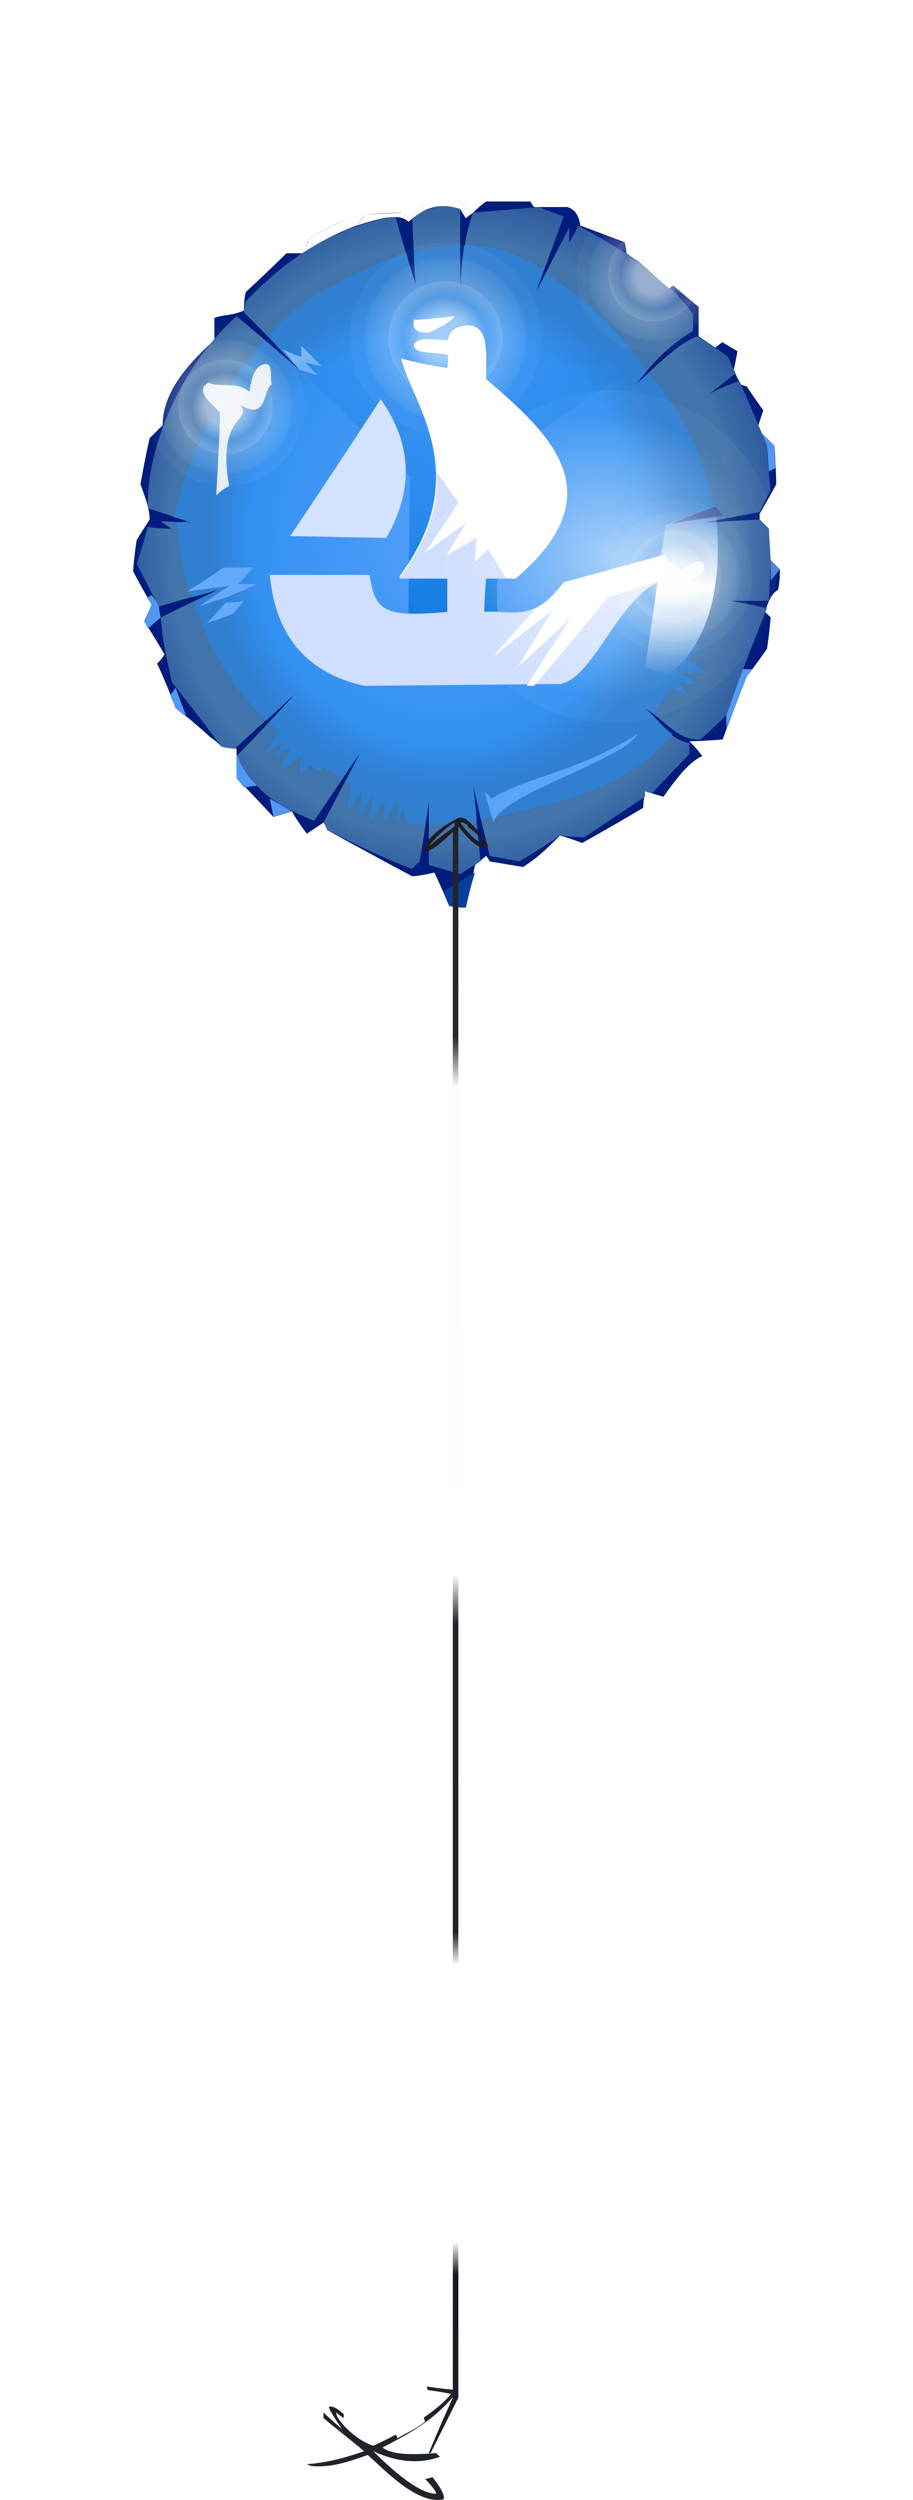 <?xml version="1.0" encoding="UTF-8" standalone="no"?>
<svg
   width="494"
   height="1352.333"
   viewBox="0 0 494 1352.333"
   version="1.1"
   id="svg184"
   sodipodi:docname="cb-layer-0827.svg"
   xmlns:inkscape="http://www.inkscape.org/namespaces/inkscape"
   xmlns:sodipodi="http://sodipodi.sourceforge.net/DTD/sodipodi-0.dtd"
   xmlns:xlink="http://www.w3.org/1999/xlink"
   xmlns="http://www.w3.org/2000/svg"
   xmlns:svg="http://www.w3.org/2000/svg">
  <sodipodi:namedview
     id="namedview186"
     pagecolor="#ffffff"
     bordercolor="#666666"
     borderopacity="1.0"
     inkscape:pageshadow="2"
     inkscape:pageopacity="0.0"
     inkscape:pagecheckerboard="0" />
  <defs
     id="defs138">
    <filter
       width="1.411"
       height="1.469"
       x="-0.206"
       y="-0.188"
       id="id-72322"
       filterUnits="objectBoundingBox">
      <feOffset
         result="id-72323"
         in="SourceAlpha"
         dx="0"
         dy="35"
         id="feOffset2" />
      <feGaussianBlur
         result="id-72324"
         in="SourceAlpha"
         stdDeviation="30"
         id="feGaussianBlur4" />
      <feColorMatrix
         result="id-72326"
         in="SourceAlpha"
         type="matrix"
         values="0 0 0 0 0 0 0 0 0 0 0 0 0 0 0 0 0 0 0.430 0"
         id="feColorMatrix6" />
      <feMerge
         id="feMerge12">
        <feMergeNode
           in="SourceAlpha"
           id="feMergeNode8" />
        <feMergeNode
           in="SourceGraphic"
           id="feMergeNode10" />
      </feMerge>
    </filter>
    <radialGradient
       cx="178.156"
       cy="180.332"
       r="186.669"
       id="id-72329"
       fx="178.156"
       fy="180.332"
       gradientTransform="scale(0.974,1.027)"
       gradientUnits="userSpaceOnUse">
      <stop
         stop-color="#236BC2"
         offset="0%"
         id="stop15" />
      <stop
         stop-color="#4375AB"
         offset="84%"
         id="stop17" />
      <stop
         stop-color="#29549C"
         offset="100%"
         id="stop19" />
    </radialGradient>
    <radialGradient
       cx="174.602"
       cy="176.879"
       r="133.689"
       id="id-72330"
       fx="174.602"
       fy="176.879"
       gradientTransform="scale(0.97,1.031)"
       gradientUnits="userSpaceOnUse">
      <stop
         stop-color="#54A0FC"
         offset="0%"
         id="stop22" />
      <stop
         stop-color="#3391F1"
         offset="82%"
         id="stop24" />
      <stop
         stop-color="#2C82DD"
         offset="100%"
         stop-opacity="0.759"
         id="stop26" />
    </radialGradient>
    <linearGradient
       x1="163.603"
       y1="79.848"
       x2="163.603"
       y2="249.342"
       id="id-72331"
       gradientTransform="scale(1.103,0.906)"
       gradientUnits="userSpaceOnUse">
      <stop
         stop-color="#157EE5"
         offset="0%"
         stop-opacity="0"
         id="stop29" />
      <stop
         stop-color="#157EE5"
         offset="100%"
         id="stop31" />
    </linearGradient>
    <linearGradient
       x1="448.668"
       y1="111.088"
       x2="448.668"
       y2="170.599"
       id="id-72332"
       gradientTransform="scale(0.661,1.512)"
       gradientUnits="userSpaceOnUse">
      <stop
         stop-color="#FFFFFF"
         offset="0%"
         stop-opacity="0.044"
         id="stop34" />
      <stop
         stop-color="#FFFFFF"
         offset="48%"
         id="stop36" />
      <stop
         stop-color="#FFFFFF"
         offset="100%"
         stop-opacity="0.026"
         id="stop38" />
    </linearGradient>
    <radialGradient
       cx="0.5"
       cy="0.5"
       r="0.43"
       id="id-72333"
       fx="0.5"
       fy="0.5">
      <stop
         stop-color="#FFFFFF"
         offset="0%"
         id="stop41" />
      <stop
         stop-color="#FFFFFF"
         offset="9%"
         stop-opacity="0.979"
         id="stop43" />
      <stop
         stop-color="#FFFFFF"
         offset="28%"
         stop-opacity="0.924"
         id="stop45" />
      <stop
         stop-color="#FFFFFF"
         offset="50%"
         stop-opacity="0.328"
         id="stop47" />
      <stop
         stop-color="#FFFFFF"
         offset="69%"
         stop-opacity="0.571"
         id="stop49" />
      <stop
         stop-color="#FFFFFF"
         offset="69%"
         stop-opacity="0.403"
         id="stop51" />
      <stop
         stop-color="#FFFFFF"
         offset="95%"
         stop-opacity="0.192"
         id="stop53" />
      <stop
         stop-color="#FFFFFF"
         offset="100%"
         stop-opacity="0.070"
         id="stop55" />
    </radialGradient>
    <radialGradient
       cx="0.5"
       cy="0.5"
       r="0.43"
       id="radialGradient74"
       fx="0.5"
       fy="0.5">
      <stop
         stop-color="#FFFFFF"
         offset="0%"
         id="stop58" />
      <stop
         stop-color="#FFFFFF"
         offset="9%"
         stop-opacity="0.979"
         id="stop60" />
      <stop
         stop-color="#FFFFFF"
         offset="28%"
         stop-opacity="0.924"
         id="stop62" />
      <stop
         stop-color="#FFFFFF"
         offset="50%"
         stop-opacity="0.328"
         id="stop64" />
      <stop
         stop-color="#FFFFFF"
         offset="69%"
         stop-opacity="0.571"
         id="stop66" />
      <stop
         stop-color="#FFFFFF"
         offset="69%"
         stop-opacity="0.403"
         id="stop68" />
      <stop
         stop-color="#FFFFFF"
         offset="95%"
         stop-opacity="0.192"
         id="stop70" />
      <stop
         stop-color="#FFFFFF"
         offset="100%"
         stop-opacity="0.070"
         id="stop72" />
    </radialGradient>
    <radialGradient
       cx="0.5"
       cy="0.5"
       r="0.43"
       id="radialGradient92"
       fx="0.5"
       fy="0.5">
      <stop
         stop-color="#FFFFFF"
         offset="0%"
         id="stop76" />
      <stop
         stop-color="#FFFFFF"
         offset="9%"
         stop-opacity="0.979"
         id="stop78" />
      <stop
         stop-color="#FFFFFF"
         offset="28%"
         stop-opacity="0.924"
         id="stop80" />
      <stop
         stop-color="#FFFFFF"
         offset="50%"
         stop-opacity="0.328"
         id="stop82" />
      <stop
         stop-color="#FFFFFF"
         offset="69%"
         stop-opacity="0.571"
         id="stop84" />
      <stop
         stop-color="#FFFFFF"
         offset="69%"
         stop-opacity="0.403"
         id="stop86" />
      <stop
         stop-color="#FFFFFF"
         offset="95%"
         stop-opacity="0.192"
         id="stop88" />
      <stop
         stop-color="#FFFFFF"
         offset="100%"
         stop-opacity="0.070"
         id="stop90" />
    </radialGradient>
    <radialGradient
       cx="259"
       cy="194"
       r="77.4"
       id="id-72336"
       fx="259"
       fy="194"
       gradientUnits="userSpaceOnUse">
      <stop
         stop-color="#FFFFFF"
         offset="0%"
         id="stop94" />
      <stop
         stop-color="#FFFFFF"
         offset="100%"
         stop-opacity="0.070"
         id="stop96" />
    </radialGradient>
    <radialGradient
       cx="0.5"
       cy="0.5"
       r="0.43"
       id="radialGradient115"
       fx="0.5"
       fy="0.5">
      <stop
         stop-color="#FFFFFF"
         offset="0%"
         id="stop99" />
      <stop
         stop-color="#FFFFFF"
         offset="9%"
         stop-opacity="0.979"
         id="stop101" />
      <stop
         stop-color="#FFFFFF"
         offset="28%"
         stop-opacity="0.924"
         id="stop103" />
      <stop
         stop-color="#FFFFFF"
         offset="50%"
         stop-opacity="0.328"
         id="stop105" />
      <stop
         stop-color="#FFFFFF"
         offset="69%"
         stop-opacity="0.571"
         id="stop107" />
      <stop
         stop-color="#FFFFFF"
         offset="69%"
         stop-opacity="0.403"
         id="stop109" />
      <stop
         stop-color="#FFFFFF"
         offset="95%"
         stop-opacity="0.192"
         id="stop111" />
      <stop
         stop-color="#FFFFFF"
         offset="100%"
         stop-opacity="0.070"
         id="stop113" />
    </radialGradient>
    <linearGradient
       x1="548.799"
       y1="0.674"
       x2="548.799"
       y2="119.333"
       id="id-72338"
       gradientTransform="scale(0.135,7.416)"
       gradientUnits="userSpaceOnUse">
      <stop
         stop-color="#21242A"
         offset="0%"
         id="stop117" />
      <stop
         stop-color="#282A30"
         offset="13%"
         id="stop119" />
      <stop
         stop-color="#FCFCFC"
         offset="16%"
         id="stop121" />
      <stop
         stop-color="#FFFFFF"
         offset="46%"
         id="stop123" />
      <stop
         stop-color="#21242A"
         offset="49%"
         id="stop125" />
      <stop
         stop-color="#20232A"
         offset="68%"
         id="stop127" />
      <stop
         stop-color="#FFFFFF"
         offset="70%"
         id="stop129" />
      <stop
         stop-color="#FFFFFF"
         offset="87%"
         id="stop131" />
      <stop
         stop-color="#151921"
         offset="89%"
         id="stop133" />
      <stop
         stop-color="#1F2229"
         offset="100%"
         id="stop135" />
    </linearGradient>
    <radialGradient
       inkscape:collect="always"
       xlink:href="#id-72333"
       id="radialGradient188"
       cx="50"
       cy="113"
       fx="50"
       fy="113"
       r="36.98"
       gradientUnits="userSpaceOnUse" />
    <radialGradient
       inkscape:collect="always"
       xlink:href="#id-72333"
       id="radialGradient190"
       cx="169"
       cy="76"
       fx="169"
       fy="76"
       r="44.72"
       gradientUnits="userSpaceOnUse" />
    <radialGradient
       inkscape:collect="always"
       xlink:href="#id-72333"
       id="radialGradient192"
       cx="282"
       cy="42"
       fx="282"
       fy="42"
       r="36.12"
       gradientUnits="userSpaceOnUse" />
    <radialGradient
       inkscape:collect="always"
       xlink:href="#id-72333"
       id="radialGradient194"
       cx="293"
       cy="205"
       fx="293"
       fy="205"
       r="36.12"
       gradientUnits="userSpaceOnUse" />
  </defs>
  <g
     transform="translate(72,72)"
     id="id-72339">
    <g
       filter="url(#id-72322)"
       id="g176">
      <path
         d="m 180,384 c -6,0 -9,-1 -9,-1 -5,-12 -8,-18 -8,-18 -8,2 -12,2 -12,2 -30,-16 -46,-25 -46,-25 -1,-3 -2,-4 -2,-4 -6,4 -9,6 -9,6 -6,-8 -8,-12 -8,-12 -7,2 -10,3 -10,3 -13,-14 -20,-21 -20,-21 0,-10 0,-16 0,-16 -6,-1 -8,-1 -8,-1 -4,-4 -6,-5 -6,-5 C 30,281 23,276 23,276 17,260 13,252 13,252 c 3,-3 4,-5 4,-5 -7,-12 -11,-18 -11,-18 3,-6 4,-9 4,-9 C 3,208 0,202 0,202 1,190 2,185 2,185 7,177 9,174 9,174 9,169 7,163 4,155 7,138 9,130 9,130 l 7,-7 c 0,-16 11,-31 28,-46 0,-8 0,-12 0,-12 5,-2 9,-1 16,-4 0,-7 1,-10 1,-10 15,-14 22,-21 22,-21 7,0 10,0 10,0 1,-6 2,-8 2,-8 13,-7 19,-10 19,-10 4,2 7,3 7,3 3,-4 5,-6 5,-6 13,-1 20,-1 20,-1 2,2 3,3 3,3 5,-5 7,-7 7,-7 14,-1 20,-2 20,-2 5,4 8,6 8,6 4,-4 7,-6 7,-6 16,0 24,0 24,0 1,2 2,3 2,3 12,0 18,0 18,0 3,1 6,3 7,10 16,6 24,9 24,9 1,4 1,6 1,6 4,3 6,4 6,4 3,0 4,0 4,0 19,17 29,25 29,25 0,11 0,16 0,16 4,-1 6,-1 6,-1 10,6 15,9 15,9 -1,6 -2,10 -2,10 2,5 4,8 4,8 2,1 3,1 3,1 6,9 9,13 9,13 -2,6 -3,9 -3,9 1,2 2,3 2,3 4,5 7,7 7,7 1,14 1,21 1,21 -6,11 -9,16 -9,16 0,2 0,3 0,3 3,3 5,5 5,5 0,11 1,17 1,17 3,3 5,5 5,5 0,7 -1,11 -1,11 -3,2 -5,5 -7,12 2,2 3,3 3,3 -1,11 -2,17 -2,17 -7,10 -11,15 -11,15 -9,23 -13,34 -13,34 -12,1 -18,1 -18,1 5,5 7,8 7,8 -7,3 -14,12 -21,22 -7,-2 -10,-3 -10,-3 -1,6 -1,9 -1,9 -22,13 -33,19 -33,19 -8,-3 -12,-4 -12,-4 -6,6 -12,12 -20,17 -12,-2 -18,-3 -18,-3 -1,-2 -2,-3 -2,-3 l -6,5 c -3,15 -5,23 -5,23 z"
         fill="#001c7d"
         id="id-72341" />
      <path
         d="m 193,356 16,3 c 15,-9 22,-14 22,-14 9,1 13,1 13,1 l 33,-22 c 0,-2 0,-3 0,-3 2,1 4,1 4,1 13,-14 20,-21 20,-21 0,-4 0,-6 0,-6 -11,-2 -16,-12 -24,-19 10,6 18,18 30,17 9,-8 14,-13 14,-13 14,-39 22,-58 22,-58 -13,-3 -20,-4 -20,-4 14,0 21,0 21,0 l 1,-22 -1,-17 c -3,-3 -5,-5 -5,-5 -21,1 -31,2 -31,2 20,-4 31,-6 31,-6 4,-8 6,-12 6,-12 -2,-16 -2,-24 -2,-24 -10,-24 -15,-35 -15,-35 -11,4 -16,7 -16,7 9,-7 14,-11 14,-11 -3,-6 -4,-9 -4,-9 -11,-8 -17,-11 -17,-11 -10,4 -21,15 -33,26 8,-10 16,-20 31,-29 0,-6 0,-9 0,-9 -14,-20 -37,-34 -62,-48 -3,6 -5,9 -5,9 0,-5 0,-8 0,-8 -12,23 -18,35 -18,35 10,-27 15,-41 15,-41 -9,-3 -13,-5 -13,-5 -24,2 -36,3 -36,3 -4,10 -6,25 -7,42 0,-29 0,-44 0,-44 -9,-4 -17,0 -26,4 1,25 2,37 2,37 C 145,22 142,10 142,10 107,16 82,34 61,56 60,60 60,62 60,62 80,82 90,93 90,93 68,74 56,64 56,64 26,91 7,135 8,168 c 16,5 24,8 24,8 -11,-1 -17,-1 -17,-1 4,3 6,4 6,4 -8,0 -13,-1 -13,-1 -4,14 -6,20 -6,20 8,16 12,23 12,23 21,-6 32,-9 32,-9 -21,10 -31,15 -31,15 1,15 4,25 6,35 18,23 27,35 27,35 4,1 7,1 7,1 22,-20 33,-30 33,-30 -21,23 -32,34 -32,34 2,6 5,11 11,16 6,7 16,13 31,19 l 25,-37 -20,38 c 2,3 2,4 2,4 16,8 32,16 46,21 3,-3 4,-4 4,-4 4,-22 5,-33 5,-33 0,23 0,35 0,35 11,3 17,5 17,5 7,-5 11,-7 11,-7 l -4,-41 c 6,26 9,38 9,38 z"
         fill="url(#id-72329)"
         id="id-72342"
         style="fill:url(#id-72329)" />
      <path
         d="m 74,284 c 3,3 4,5 4,5 -4,8 -7,12 -7,12 7,-4 10,-7 10,-7 -3,6 -4,8 -4,8 5,-3 8,-4 8,-4 -4,8 -5,12 -5,12 7,-5 11,-8 11,-8 -1,7 -1,10 -1,10 4,-3 6,-5 6,-5 3,2 4,3 4,3 2,-1 3,-2 3,-2 l 10,6 c 7,-9 10,-14 10,-14 -5,10 -8,16 -8,16 2,1 3,1 3,1 -1,10 -2,15 -2,15 6,-8 8,-12 8,-12 -1,11 -2,16 -2,16 5,-8 7,-13 7,-13 0,10 -1,15 -1,15 5,-8 8,-12 8,-12 0,8 0,11 0,11 4,-7 7,-10 7,-10 0,8 0,12 0,12 3,-8 4,-12 4,-12 0,8 0,11 0,11 l 11,1 c 1,-8 2,-12 2,-12 0,8 0,12 0,12 l 26,-2 c -1,-13 -2,-19 -2,-19 3,12 4,18 4,18 42,-7 81,-18 103,-45 0,0 0,0 1,-1 -6,-4 -9,-9 -15,-14 3,2 4,3 5,3 6,-9 9,-14 9,-14 7,3 10,5 10,5 -4,-5 -6,-8 -6,-8 7,1 10,1 10,1 -5,-4 -8,-6 -8,-6 9,0 13,0 13,0 -6,-4 -9,-7 -9,-7 11,-22 18,-46 15,-75 l -8,1 c 5,-1 8,-2 8,-2 -6,-30 -17,-57 -37,-79 -5,4 -7,6 -7,6 4,-5 6,-7 6,-7 -16,-25 -35,-40 -54,-53 -4,7 -6,10 -6,10 3,-8 4,-12 4,-12 -12,-7 -24,-14 -43,-13 -2,16 -2,24 -2,24 0,-16 0,-24 0,-24 -9,-1 -18,1 -25,3 0,12 1,18 1,18 C 149,35 148,30 148,30 111,43 86,58 73,75 84,87 90,93 90,93 77,82 71,77 71,77 c -27,31 -41,63 -49,96 7,1 10,2 10,2 -6,0 -8,1 -8,1 1,15 3,29 8,40 9,-2 14,-4 14,-4 -9,5 -13,7 -13,7 7,23 20,45 39,64 l 16,-15 c -10,11 -14,16 -14,16 z"
         fill="url(#id-72330)"
         id="id-72343"
         style="fill:url(#id-72330)" />
      <path
         d="m 40,230 c 7,-7 10,-11 10,-11 7,0 10,-1 10,-1 l -6,7 c -10,4 -14,5 -14,5 z"
         fill="#65a9fa"
         id="id-72344" />
      <path
         d="m 36,221 c 8,-3 12,-4 12,-4 13,-5 19,-8 19,-8 -7,0 -10,0 -10,0 5,-6 8,-9 8,-9 -10,0 -16,0 -16,0 -13,9 -20,13 -20,13 l 23,-3 c -11,7 -16,11 -16,11 z"
         fill="#65a9fa"
         id="id-72345" />
      <path
         d="m 45,161 c 4,-4 7,-5 7,-5 -7,-39 13,-35 6,-44 15,9 12,-8 17,-11 -1,-4 1,-12 -4,-11 -5,1 -7,7 -8,15 -7,-6 -16,-2 -22,-5 -8,4 1,11 6,16 0,11 -1,26 -2,45 z"
         fill="#e5edf7"
         id="id-72346" />
      <path
         d="m 81,82 c 6,3 10,4 10,4 0,-4 0,-6 0,-6 7,7 11,11 11,11 -6,-1 -9,-2 -9,-2 l 7,7 -10,-3 C 84,86 81,82 81,82 Z"
         fill="#7db7f5"
         id="id-72347" />
      <path
         d="m 149,226 c 32,0 48,0 48,0 0,-56 0,-84 0,-84 51,-35 77,-52 77,-52 C 202,66 140,67 87,90 l 63,61 c -1,50 -1,75 -1,75 z"
         fill="url(#id-72331)"
         id="id-72348"
         style="fill:url(#id-72331)" />
      <path
         d="m 134,109 c -32,49 -49,74 -49,74 l 52,1 c 15,-26 14,-51 -3,-75 z"
         fill="#d3e2ff"
         id="id-72349" />
      <path
         d="m 144,205 c 41,-55 7,-94 1,-118 16,4 25,5 25,5 2,-8 -5,-22 11,-23 12,0 10,16 10,29 35,30 70,62 16,108 -42,-1 -63,-1 -63,-1 z"
         fill="#ffffff"
         id="id-72350" />
      <path
         d="m 164,148 c 8,11 12,17 12,17 -12,18 -18,27 -18,27 15,-11 22,-16 22,-16 -7,12 -11,18 -11,18 11,-7 17,-10 17,-10 -1,9 -1,13 -1,13 5,-5 7,-7 7,-7 l 10,16 h -58 c 15,-20 22,-40 20,-58 z"
         fill="#d1dfff"
         id="id-72351" />
      <path
         d="m 171,77 c -7,0 -16,-2 -19,2 -1,6 11,4 18,6 1,-5 1,-8 1,-8 z"
         fill="#ffffff"
         id="id-72352" />
      <path
         d="m 152,66 c -1,5 1,7 8,7 6,-3 11,-5 14,-9 -15,2 -22,2 -22,2 z"
         fill="#ffffff"
         id="id-72353" />
      <path
         d="m 74,204 c 36,0 54,0 54,0 3,20 8,23 42,20 0,-12 0,-18 0,-18 14,0 21,0 21,0 -1,12 -1,18 -1,18 15,-1 27,6 43,-16 37,-10 55,-15 55,-15 1,9 1,13 1,13 -26,7 -39,54 -58,57 l -106,1 C 94,257 77,237 74,204 Z"
         fill="#d0dfff"
         id="id-72354" />
      <path
         d="m 288,193 c 1,9 1,13 1,13 -21,7 -32,10 -32,10 -26,32 -40,48 -40,48 -3,0 -4,0 -4,0 16,-25 24,-37 24,-37 -19,18 -29,27 -29,27 13,-21 19,-31 19,-31 -22,17 -33,26 -33,26 l 24,-27 c 7,-4 11,-9 15,-14 z"
         fill="#ffffff"
         id="id-72355" />
      <path
         d="m 195,338 c -3,-11 -5,-17 -5,-17 3,3 4,4 4,4 19,-12 46,-14 79,-35 -7,14 -75,33 -78,48 z"
         fill="#5ca4f6"
         id="id-72356" />
      <path
         d="m 315,168 c -18,6 -27,9 -27,9 -7,52 -11,77 -11,77 l 13,4 c 21,-17 30,-47 25,-90 z"
         fill="url(#id-72332)"
         id="id-72357"
         style="fill:url(#id-72332)" />
      <path
         d="m 289,197 c 4,-1 5,2 7,4 4,0 13,-10 13,0 -2,4 -7,5 -10,8 -3,9 -14,6 -15,0 3,-8 5,-12 5,-12 z"
         fill="#f6fafe"
         id="id-72358" />
      <path
         d="m 315,167 c 3,3 4,5 4,5 l -27,4 c 15,-6 23,-9 23,-9 z"
         fill="#334d99"
         id="id-72359" />
      <path
         d="m 93,29 2,-7 19,-10 7,3 5,-6 20,-1 3,3 7,-7 20,-2 c 5,4 8,6 8,6 l -4,3 c -2,-3 -3,-5 -3,-5 -10,-3 -18,-2 -28,7 -5,-5 -15,-2 -28,2 -11,4 -20,9 -28,14 z"
         fill="#ffffff"
         id="id-72360" />
      <path
         d="m 273,34 c 3,0 4,0 4,0 10,9 16,13 16,13 l -3,2 C 284,44 279,39 273,34 Z"
         fill="#fdfdfd"
         id="id-72361" />
      <path
         d="m 306,75 c 4,-1 6,-1 6,-1 5,3 7,4 7,4 l -4,3 z"
         fill="#fdfdfd"
         id="id-72362" />
      <path
         d="m 340,127 c 5,5 7,7 7,7 0,8 1,12 1,12 l -4,2 -1,-14 z"
         fill="#4f97f1"
         id="id-72363" />
      <polygon
         points="345,196 345,207 350,201 "
         fill="#4e81d2"
         id="id-72364" />
      <path
         d="m 321,287 c 0,-4 0,-7 0,-7 6,-17 9,-25 9,-25 h 5 l -3,4 z"
         fill="#559af4"
         id="id-72365" />
      <path
         d="m 185,365 -17,10 3,8 9,1 c 3,-13 5,-19 5,-19 z"
         fill="#073f9e"
         id="id-72366" />
      <path
         d="m 86,332 c -7,2 -10,3 -10,3 l -2,-10 z"
         fill="#5098f4"
         id="id-72367" />
      <path
         d="m 67,318 -7,1 -4,-5 v -13 c 3,8 7,13 11,17 z"
         fill="#5098f4"
         id="id-72368" />
      <path
         d="m 23,276 c -2,-5 -3,-7 -3,-7 2,-2 3,-4 3,-4 l 6,16 c -4,-3 -6,-5 -6,-5 z"
         fill="#5098f4"
         id="id-72369" />
      <path
         d="m 6,229 2,4 7,-6 c -1,-4 -1,-6 -1,-6 -2,-4 -4,-6 -4,-6 l -2,1 2,4 c -2,6 -4,9 -4,9 z"
         fill="#5098f4"
         id="id-72370" />
      <circle
         cx="50"
         cy="113"
         r="43"
         fill="url(#id-72333)"
         opacity="0.552"
         id="id-72371"
         style="fill:url(#radialGradient188)" />
      <circle
         cx="169"
         cy="76"
         r="52"
         fill="url(#id-72333)"
         opacity="0.552"
         id="id-72372"
         style="fill:url(#radialGradient190)" />
      <circle
         cx="282"
         cy="42"
         r="42"
         fill="url(#id-72333)"
         opacity="0.511"
         id="id-72373"
         style="fill:url(#radialGradient192)" />
      <circle
         cx="259"
         cy="194"
         r="90"
         fill="url(#id-72336)"
         opacity="0.552"
         id="circle173"
         style="fill:url(#id-72336)" />
      <circle
         cx="293"
         cy="205"
         r="42"
         fill="url(#id-72333)"
         opacity="0.552"
         id="id-72375"
         style="fill:url(#radialGradient194)" />
    </g>
    <g
       transform="translate(94,370)"
       id="id-72376">
      <path
         d="m 65,849 c 0,2 1,2 1,2 8,1 12,2 12,2 -6,8 -24,20 -42,28 -10,-3 -21,-15 -20,-18 2,2 4,3 4,3 0,-2 0,-2 0,-2 -2,-2 -6,-5 -8,-4 0,1 1,3 7,12 -7,-6 -10,-9 -10,-9 0,2 0,3 0,3 7,6 15,12 22,18 -9,3 -18,6 -31,7 2,1 3,1 3,1 9,1 19,-2 30,-6 10,9 27,27 41,24 1,-2 -2,-7 -6,-12 -3,1 -4,1 -4,1 4,4 6,7 6,8 -7,0 -18,-7 -34,-23 13,6 25,7 36,3 -1,-1 -2,-2 -2,-2 -13,1 -24,1 -29,-3 13,-7 28,-14 41,-31 -11,-1 -17,-2 -17,-2 z"
         fill="#20232a"
         id="id-72377" />
      <path
         d="m 48,875 c 1,1 1,2 1,2 5,-3 10,-5 15,-9 l -1,-3 c -10,6 -15,10 -15,10 z"
         fill="#ffffff"
         id="id-72378" />
      <path
         d="m 66,885 c 1,0 1,0 1,0 C 77,865 82,855 82,855 82,289 82,5 82,5 80,6 79,6 79,6 v 849 c -9,20 -13,30 -13,30 z"
         fill="url(#id-72338)"
         id="id-72379"
         style="fill:url(#id-72338)" />
      <path
         d="M 86,1 C 91,5 98,13 98,16 94,18 89,14 82,5 82,7 81,8 81,8 L 80,7 C 73,14 66,20 63,18 63,15 69,7 81,1 82,0 84,0 86,1 Z M 80,3 C 79,3 70,10 66,16 68,14 72,11 80,5 80,3 80,3 80,3 Z m 3,0 C 89,11 94,15 96,14 94,11 91,8 88,6 L 87,5 V 5 4 C 86,4 86,4 85,3 v 0 0 c 0,0 -1,0 -2,0 z"
         fill="#1c1e22"
         id="id-72380" />
    </g>
  </g>
</svg>
